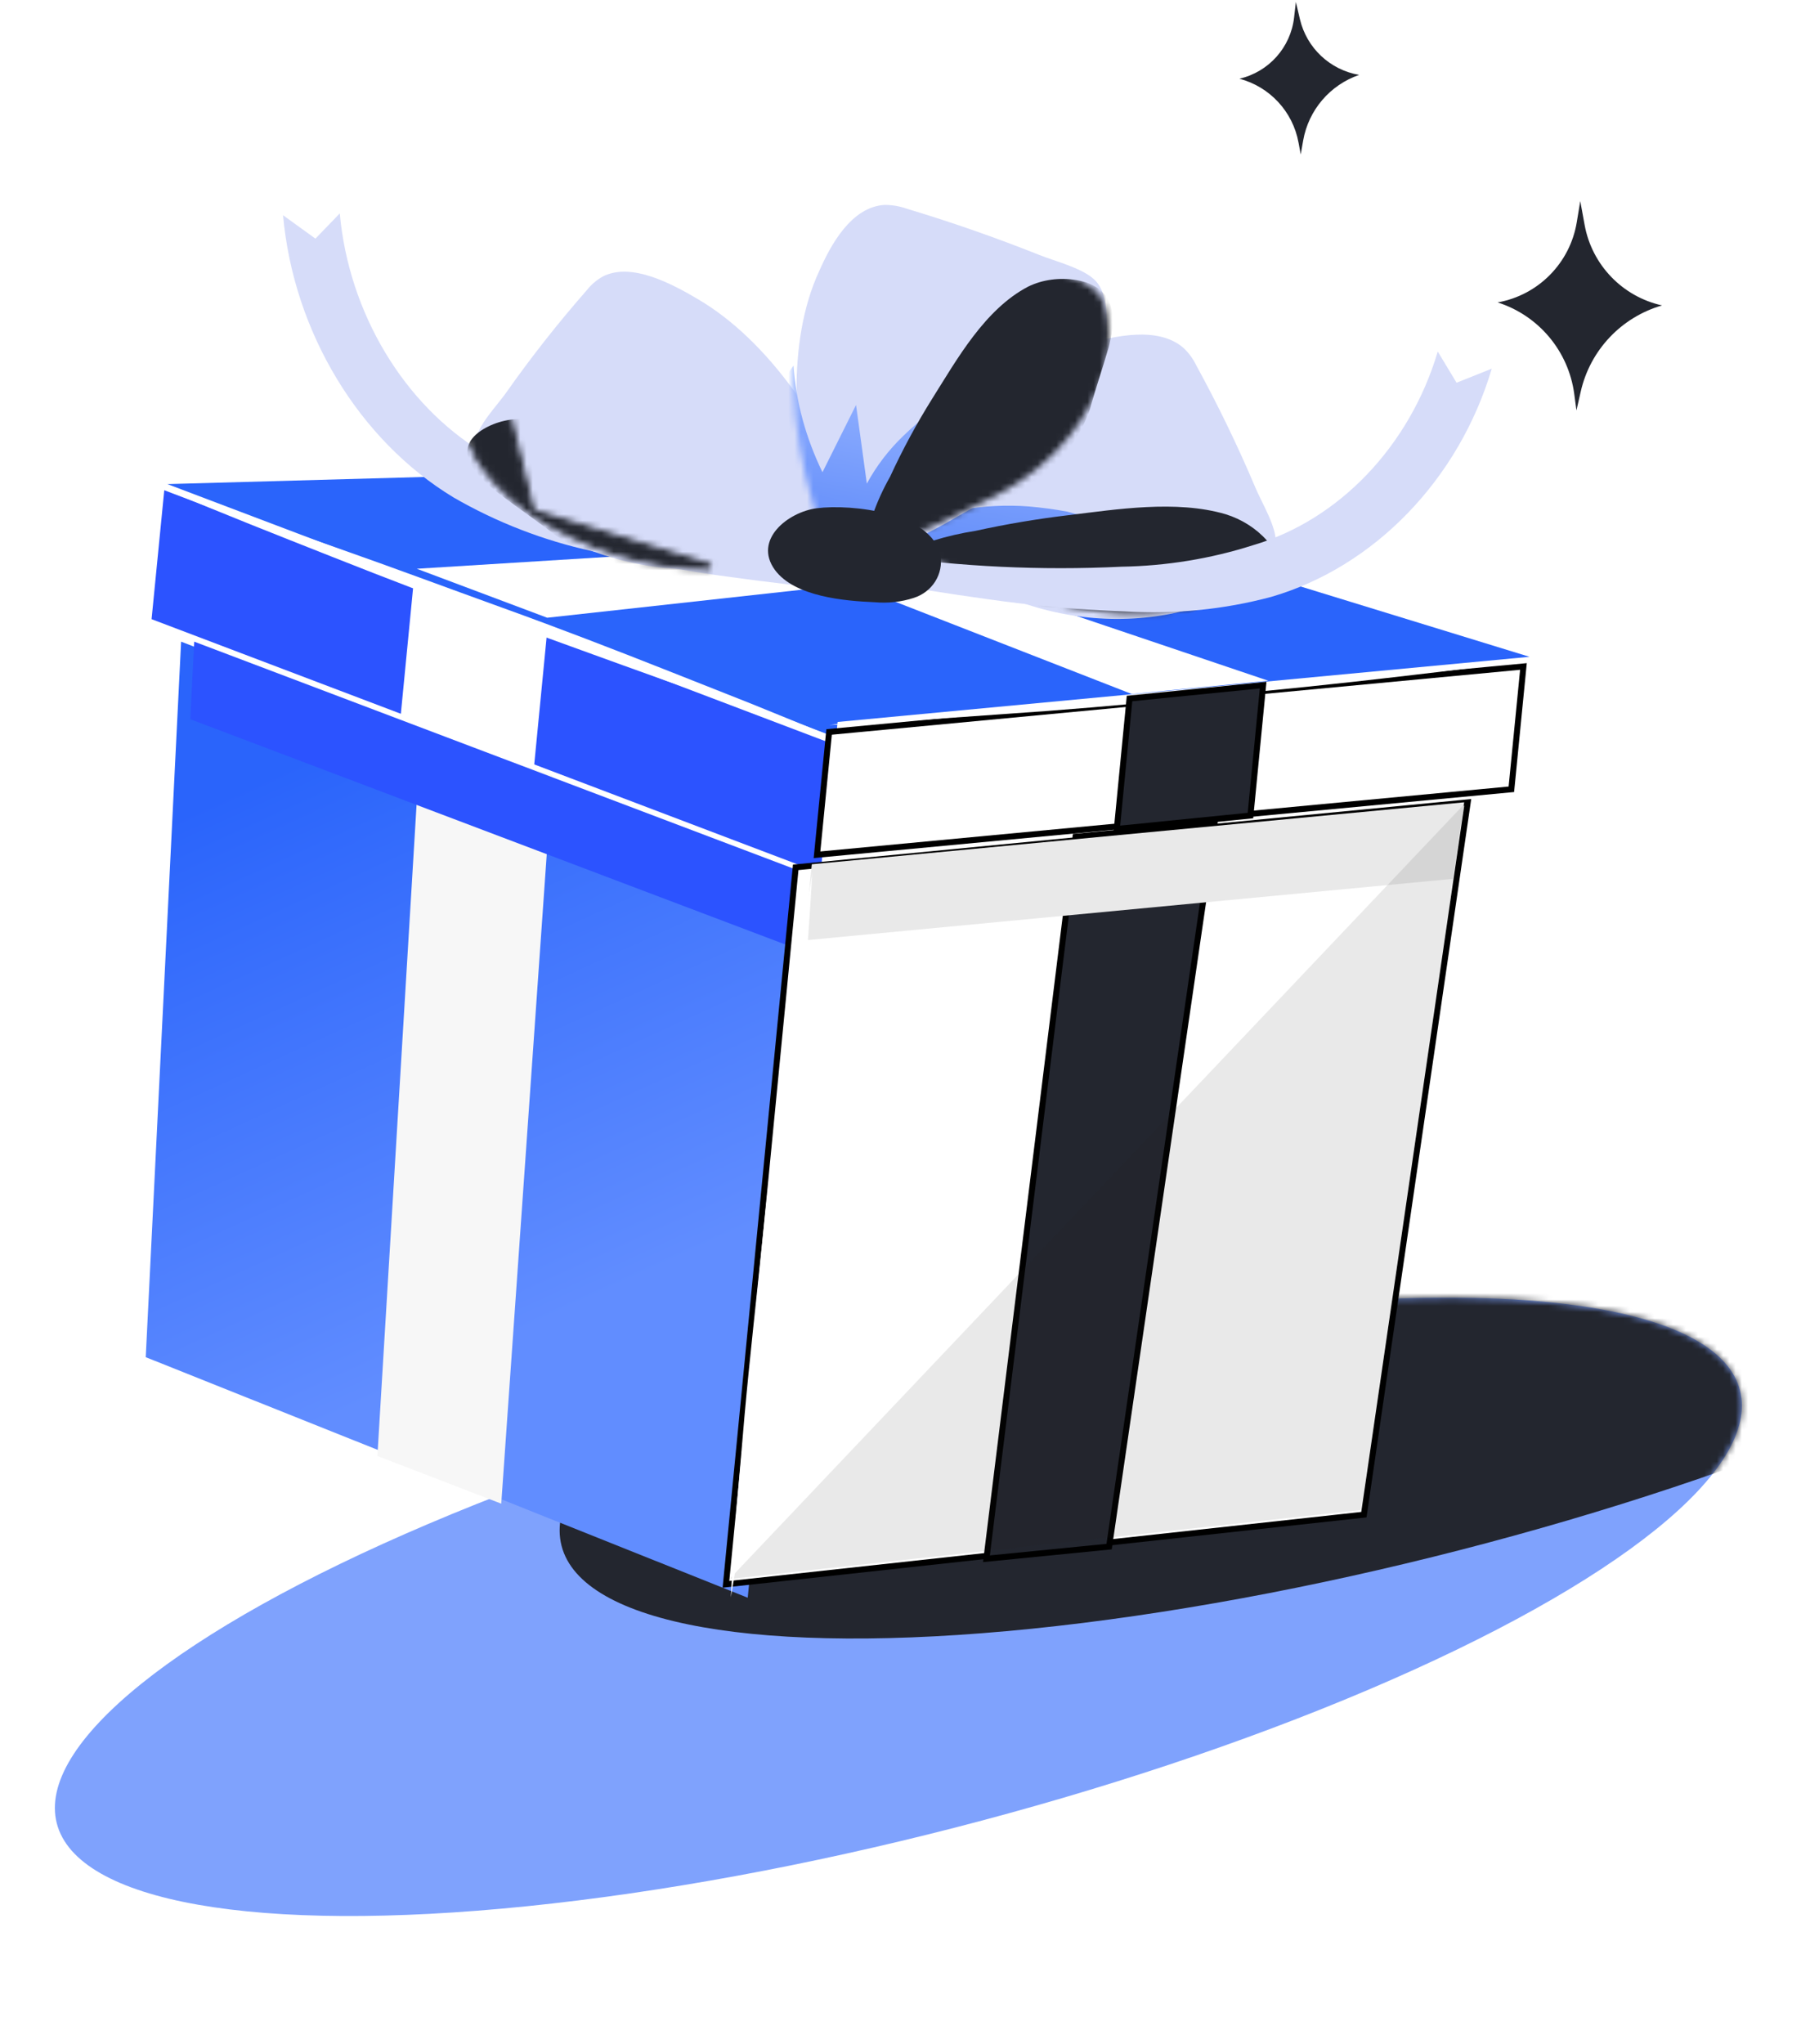 <svg width="289" height="328" viewBox="0 0 289 328" fill="none" xmlns="http://www.w3.org/2000/svg">
<ellipse cx="139.511" cy="36.593" rx="139.511" ry="36.593" transform="matrix(0.968 -0.249 0.249 0.968 0 257.127)" fill="#7FA2FD"/>
<mask id="mask0_1943_12455" style="mask-type:alpha" maskUnits="userSpaceOnUse" x="8" y="208" width="272" height="100">
<ellipse cx="139.511" cy="36.593" rx="139.511" ry="36.593" transform="matrix(0.968 -0.249 0.249 0.968 0 257.129)" fill="#7FA2FD"/>
</mask>
<g mask="url(#mask0_1943_12455)">
<ellipse cx="139.511" cy="36.593" rx="139.511" ry="36.593" transform="matrix(0.968 -0.249 0.249 0.968 81 212.602)" fill="#23262F"/>
</g>
<path d="M131.681 140.09L24.323 99.345L26.359 78.658L133.718 119.404L131.681 140.09Z" fill="#2C53FF"/>
<g filter="url(#filter0_b_1943_12455)">
<path d="M119.987 256.353L23.386 217.759L29.062 102.953L131.084 142.301L119.987 256.353Z" fill="url(#paint0_linear_1943_12455)"/>
</g>
<path d="M80.434 241.261L60.559 233.613L67.555 117.307L88.62 124.433L80.434 241.261Z" fill="#F7F7F7"/>
<g style="mix-blend-mode:multiply">
<path d="M129.929 153.025L30.531 115.397L31.164 102.953L131.138 140.811L129.929 153.025Z" fill="#2C53FF"/>
</g>
<path d="M26.859 77.673L138.477 74.57L134.162 118.329L26.859 77.673Z" fill="#2A64FB"/>
<path d="M26.844 78.656C35.91 81.561 44.885 84.686 53.858 87.832C62.832 90.978 71.718 94.302 80.66 97.529C89.603 100.755 98.347 104.124 107.303 107.668L120.539 112.906C124.943 114.722 129.357 116.454 133.755 118.332C129.198 116.897 124.72 115.346 120.214 113.855L106.739 109.176C97.881 106.025 88.879 102.706 79.937 99.48C70.995 96.254 62.25 92.885 53.294 89.34C44.338 85.795 35.6 82.364 26.844 78.656Z" fill="white"/>
<path d="M85.674 123.203L64.291 114.867L66.422 92.953L87.805 101.289L85.674 123.203Z" fill="white"/>
<path d="M242.522 126.64L131.103 137.148L133.043 117.442L244.462 106.934L242.522 126.64Z" fill="white" stroke="black" stroke-width="0.961"/>
<path d="M245.004 105.999C235.7 107.285 226.417 108.363 217.138 109.399C207.859 110.435 198.599 111.284 189.192 112.219C179.786 113.153 170.532 113.94 161.18 114.565L147.158 115.556C142.543 115.824 137.787 116.137 133.088 116.33C137.742 115.666 142.382 115.148 147.03 114.547L160.952 112.951C170.231 111.914 179.491 111.066 188.762 110.113C198.032 109.16 207.445 108.395 216.774 107.767C226.104 107.138 235.603 106.427 245.004 105.999Z" fill="white"/>
<path d="M116.551 253.592L116.491 254.204L117.096 254.138L218.507 243.065L218.858 243.026L218.91 242.674L235.426 129.374L235.518 128.745L234.889 128.805L128.059 139.126L127.684 139.162L127.647 139.54L116.551 253.592Z" fill="white" stroke="black" stroke-width="0.961"/>
<path d="M177.975 248.151L158.29 250.102L172.59 134.244L194.888 132.162L177.975 248.151Z" fill="#23262F" stroke="black" stroke-width="0.961"/>
<g style="mix-blend-mode:multiply">
<path d="M129.059 150.884L233.136 141.011L234.95 128.728L130.268 138.669L129.059 150.884Z" fill="#E9E9E9"/>
</g>
<path d="M245.431 105.383L137.414 72.201L133.099 115.96L245.431 105.383Z" fill="#2A64FB"/>
<path d="M200.655 130.856L179.217 133.004L181.252 112.074L202.691 109.925L200.655 130.856Z" fill="#23262F" stroke="black" stroke-width="0.961"/>
<path d="M203.533 109.229L100.896 74.568L88.203 74.913L181.603 111.351L203.533 109.229Z" fill="white"/>
<path d="M66.882 91.257L173.677 84.626L185.964 88.315L87.807 99.115L66.882 91.257Z" fill="white"/>
<path d="M117.312 92.599C123.281 93.422 129.219 94.088 135.066 94.742L135.237 90.397C122.337 88.694 109.582 85.764 97.166 81.65C90.191 79.563 83.532 76.501 77.414 72.569C64.798 64.886 55.963 50.19 54.523 34.241L50.617 38.289L45.42 34.536C47.097 53.248 57.586 70.62 72.779 79.815C79.705 83.817 87.223 86.729 95.024 88.432C102.386 90.223 109.827 91.614 117.312 92.599Z" fill="#D6DCF9"/>
<path d="M85.489 83.567C93.738 89.011 103.514 91.737 113.25 91.308L116.989 91.275C123.956 91.204 132.571 91.362 136.75 85.383C137.365 84.607 137.737 83.673 137.825 82.683C137.767 81.782 137.505 80.894 137.058 80.081C132.236 68.368 123.491 54.764 112.036 48.028C107.934 45.603 101.325 41.991 96.707 44.376C95.723 44.936 94.865 45.67 94.176 46.543C89.554 51.812 85.224 57.314 81.202 63.029C79.695 65.161 76.556 68.325 76.281 70.915C76.005 73.505 78.464 76.85 80.155 78.785C81.724 80.58 83.517 82.187 85.489 83.567Z" fill="#D6DCF9"/>
<mask id="mask1_1943_12455" style="mask-type:luminance" maskUnits="userSpaceOnUse" x="74" y="43" width="66" height="49">
<path d="M85.345 82.182L85.345 82.182C83.278 80.755 81.388 79.116 79.723 77.305L79.723 77.305C78.829 76.331 77.718 74.998 76.854 73.584C76.001 72.19 75.334 70.628 75.456 69.234C75.576 67.859 76.486 66.439 77.471 65.174C77.969 64.534 78.506 63.911 79.004 63.332L79.012 63.323C79.516 62.738 79.977 62.203 80.335 61.726L85.345 82.182ZM85.345 82.182L85.356 82.189C93.941 87.804 104.015 90.878 113.967 90.921L85.345 82.182Z" fill="white" stroke="white" stroke-width="0.961"/>
</mask>
<g mask="url(#mask1_1943_12455)">
<path d="M130.964 74.674L118.912 67.617L126.29 79.03C122.995 77.196 119.492 75.757 115.879 74.753C113.894 74.224 111.893 73.787 109.883 73.445C108.05 73.282 106.216 72.96 104.408 72.484C107.871 77.099 111.73 81.482 115.943 85.585C117.974 87.723 120.375 89.552 123.027 90.983C125.708 92.254 128.678 92.69 131.433 92.219C134.187 91.747 136.557 90.396 138.14 88.396C139.713 85.875 140.498 82.948 140.42 79.892C140.649 77.087 140.191 74.193 139.079 71.413C137.583 68.462 135.486 65.74 132.912 63.407C130.427 61.054 126.261 59.79 123.109 58.363C126.837 63.426 129.573 68.963 131.177 74.691L130.964 74.674Z" fill="url(#paint1_linear_1943_12455)"/>
<path d="M77.162 69.111C79.145 67.794 81.646 67.124 84.295 67.201C92.406 67.568 101.562 72.293 108.911 75.759C113.691 78.001 118.361 80.448 122.903 83.091C127.286 85.317 131.331 88.08 134.896 91.281C133.714 90.067 128.156 91.783 126.985 92.164C124.031 93.088 120.922 93.703 117.719 93.995C115.007 94.449 112.162 94.464 109.319 94.038C105.84 93.201 102.417 92.093 99.096 90.727C95.636 89.643 92.347 88.059 89.379 86.047C86.466 83.804 83.359 81.668 80.376 79.434C76.406 76.456 72.385 72.393 77.162 69.111Z" fill="#23262F"/>
</g>
<path d="M193.304 97.049C184.228 100.088 174.19 100.064 164.796 96.979L161.164 95.923C154.396 93.945 146.003 91.742 143.062 84.775C142.612 83.851 142.43 82.84 142.534 81.852C142.755 80.998 143.155 80.205 143.713 79.52C150.703 69.448 161.852 58.605 174.296 55.186C178.778 53.953 185.81 52.257 189.917 55.831C190.773 56.641 191.468 57.592 191.964 58.633C195.458 65.007 198.619 71.542 201.447 78.236C202.481 80.721 204.951 84.664 204.698 87.257C204.446 89.85 201.387 92.429 199.367 93.872C197.508 95.18 195.471 96.248 193.304 97.049Z" fill="#D6DCF9"/>
<mask id="mask2_1943_12455" style="mask-type:luminance" maskUnits="userSpaceOnUse" x="142" y="55" width="64" height="44">
<path d="M194.143 96.893C185.015 99.366 174.833 98.878 165.229 95.509L161.519 94.336C154.605 92.142 146.038 89.658 142.881 82.892C142.402 81.992 142.191 81.022 142.273 80.087C142.475 79.284 142.861 78.548 143.409 77.922C150.246 68.66 161.281 58.858 173.816 56.18C178.331 55.214 185.421 53.925 189.675 57.515C190.564 58.325 191.292 59.262 191.822 60.276C195.524 66.503 198.894 72.867 201.93 79.368C203.041 81.78 205.644 85.646 205.453 88.102C205.262 90.558 202.225 92.87 200.212 94.15C198.36 95.309 196.32 96.231 194.143 96.893Z" fill="white"/>
</mask>
<g mask="url(#mask2_1943_12455)">
<path d="M150.51 75.975L163.322 73.281L154.296 81.816C157.784 81.173 161.415 80.985 165.084 81.26C167.128 81.435 169.175 81.709 171.214 82.08C173.052 82.618 174.922 82.996 176.796 83.209C172.724 86.507 168.295 89.437 163.561 91.965C161.256 93.341 158.639 94.29 155.839 94.764C153.035 95.068 150.079 94.462 147.472 93.05C144.865 91.637 142.765 89.504 141.528 87.011C140.384 84.013 140.069 80.892 140.613 77.945C140.844 75.107 141.76 72.426 143.297 70.085C145.205 67.731 147.663 65.809 150.526 64.43C153.305 63 157.553 63.213 160.84 62.917C156.435 66.552 152.923 70.994 150.483 76.013L150.51 75.975Z" fill="url(#paint2_linear_1943_12455)"/>
<path d="M203.301 86.727C201.581 84.788 199.254 83.307 196.664 82.504C188.711 80.172 179.071 81.741 171.342 82.674C166.334 83.273 161.398 84.106 156.556 85.172C151.938 85.892 147.562 87.24 143.579 89.17C144.946 88.383 150.059 91.892 151.137 92.651C153.871 94.535 156.807 96.164 159.886 97.508C162.445 98.849 165.204 99.805 168.032 100.331C171.552 100.671 175.059 100.726 178.51 100.496C182.049 100.588 185.503 100.136 188.713 99.161C191.927 97.948 195.292 96.899 198.528 95.709C202.866 94.126 207.359 91.493 203.301 86.727Z" fill="#23262F"/>
</g>
<path d="M176.042 60.308C172.572 68.963 166.114 76.099 157.7 80.576L154.533 82.366C148.586 85.799 141.498 90.144 134.21 87.168C133.211 86.823 132.314 86.228 131.617 85.446C131.046 84.65 130.662 83.751 130.493 82.814C127.324 70.662 126.194 54.868 131.436 43.53C133.235 39.453 136.533 33.197 141.943 32.879C143.149 32.872 144.358 33.078 145.509 33.487C152.69 35.645 159.792 38.128 166.773 40.906C169.383 41.96 174.023 43.074 175.88 45.139C177.737 47.204 177.707 51.126 177.482 53.682C177.282 55.952 176.799 58.176 176.042 60.308Z" fill="#D6DCF9"/>
<mask id="mask3_1943_12455" style="mask-type:luminance" maskUnits="userSpaceOnUse" x="127" y="33" width="51" height="54">
<path d="M176.564 61.528C173.236 69.725 166.812 76.309 158.319 80.23L155.124 81.807C149.127 84.838 141.987 88.695 134.454 85.467C133.422 85.085 132.49 84.467 131.757 83.678C131.152 82.882 130.735 81.994 130.539 81.08C126.984 69.184 125.421 53.866 130.492 43.161C132.228 39.308 135.442 33.422 140.969 33.375C142.203 33.427 143.445 33.684 144.633 34.134C152.036 36.567 159.367 39.309 166.58 42.33C169.278 43.475 174.053 44.775 176.007 46.861C177.961 48.946 178.03 52.734 177.866 55.194C177.72 57.378 177.283 59.504 176.564 61.528Z" fill="white"/>
</mask>
<g mask="url(#mask3_1943_12455)">
<path d="M132.025 75.677L137.366 64.974C137.952 69.175 138.512 73.394 139.098 77.595C140.64 74.754 142.624 72.163 144.998 69.893C146.29 68.633 147.674 67.454 149.142 66.361C149.651 65.961 153.346 63.928 153.334 63.457C153.641 68.749 153.438 73.997 152.727 79.14C152.46 81.776 151.643 84.279 150.319 86.523C148.936 88.634 146.727 90.151 144.063 90.821C141.4 91.49 138.443 91.271 135.691 90.199C132.566 88.64 129.831 86.428 127.745 83.773C125.561 81.468 123.911 78.814 122.915 76.001C122.094 72.895 121.961 69.749 122.525 66.756C122.991 63.808 125.661 61.103 127.331 58.668C127.722 64.441 129.296 70.235 131.971 75.753L132.025 75.677Z" fill="url(#paint3_linear_1943_12455)"/>
<path d="M172.747 44.934C169.995 44.497 167.273 44.866 164.987 45.986C158.026 49.612 153.542 57.693 149.641 63.88C147.096 67.946 144.818 72.164 142.815 76.516C140.626 80.358 139.148 84.561 138.433 88.978C138.557 87.35 144.803 86.723 146.147 86.615C149.484 86.266 152.722 85.582 155.806 84.576C158.578 83.901 161.133 82.768 163.353 81.228C165.818 79.028 168.015 76.591 169.914 73.95C172.127 71.536 173.814 68.737 174.899 65.676C175.781 62.404 176.904 59.174 177.86 55.892C179.044 51.544 179.46 46.127 172.747 44.934Z" fill="#23262F"/>
</g>
<path d="M158.202 96.101C152.256 95.281 146.347 94.313 140.507 93.354L141.203 89.081C154.081 90.936 167.055 91.554 179.928 90.928C187.164 90.807 194.284 89.646 201.045 87.484C214.856 83.447 226.228 71.537 230.712 56.405L233.731 61.409L239.378 59.152C234.106 76.906 220.539 90.959 203.974 95.774C196.459 97.786 188.579 98.574 180.656 98.106C173.159 97.845 165.663 97.175 158.202 96.101Z" fill="#D6DCF9"/>
<path d="M146.609 95.938C144.62 96.584 142.488 96.818 140.351 96.626C135.544 96.422 127.525 95.752 124.343 91.443C120.823 86.585 126.478 82.141 131.063 81.549C136.608 80.828 149.476 82.232 150.926 89.122C151.15 90.597 150.845 92.075 150.061 93.313C149.277 94.551 148.06 95.476 146.609 95.938Z" fill="#23262F"/>
<path opacity="0.1" d="M117.06 253.345L234.985 128.995L218.47 242.272L117.06 253.345Z" fill="#231F20"/>
<path d="M130.341 140.116C129.799 149.875 128.985 159.578 128.114 169.297C127.243 179.016 126.153 188.709 125.065 198.379C123.978 208.05 122.885 217.765 121.469 227.396L119.568 241.824C118.803 246.655 118.122 251.474 117.277 256.273C117.492 251.399 117.899 246.547 118.226 241.663L119.476 227.089C120.345 217.393 121.462 207.703 122.443 197.997C123.424 188.291 124.621 178.634 126.012 168.977C127.404 159.32 128.676 149.74 130.341 140.116Z" fill="white"/>
<path d="M253.017 35.664L253.58 32.262L254.282 36.105C255.452 42.51 260.345 47.592 266.702 49.004C260.169 50.889 255.175 56.173 253.662 62.803L252.966 65.853L252.612 63.203C251.697 56.343 246.909 50.626 240.316 48.522C246.846 47.36 251.935 42.208 253.017 35.664Z" fill="#23262F"/>
<path d="M207.658 2.808L207.943 0.311L208.594 3.082C209.68 7.702 213.426 11.222 218.104 12.018C213.418 13.628 209.976 17.656 209.117 22.536L208.721 24.782L208.367 22.866C207.451 17.906 203.757 13.92 198.882 12.629C203.593 11.545 207.109 7.61 207.658 2.808Z" fill="#23262F"/>
<defs>
<filter id="filter0_b_1943_12455" x="19.185" y="98.755" width="116.099" height="161.797" filterUnits="userSpaceOnUse" color-interpolation-filters="sRGB">
<feFlood flood-opacity="0" result="BackgroundImageFix"/>
<feGaussianBlur in="BackgroundImageFix" stdDeviation="2.099"/>
<feComposite in2="SourceAlpha" operator="in" result="effect1_backgroundBlur_1943_12455"/>
<feBlend mode="normal" in="SourceGraphic" in2="effect1_backgroundBlur_1943_12455" result="shape"/>
</filter>
<linearGradient id="paint0_linear_1943_12455" x1="37.918" y1="126.775" x2="78.708" y2="216.109" gradientUnits="userSpaceOnUse">
<stop stop-color="#2A64FB"/>
<stop offset="1" stop-color="#618DFF"/>
</linearGradient>
<linearGradient id="paint1_linear_1943_12455" x1="123.833" y1="58.49" x2="118.182" y2="90.677" gradientUnits="userSpaceOnUse">
<stop stop-color="#94B2FF"/>
<stop offset="1" stop-color="#5A87F9"/>
</linearGradient>
<linearGradient id="paint2_linear_1943_12455" x1="160.045" y1="62.777" x2="154.381" y2="95.048" gradientUnits="userSpaceOnUse">
<stop stop-color="#94B2FF"/>
<stop offset="1" stop-color="#5A87F9"/>
</linearGradient>
<linearGradient id="paint3_linear_1943_12455" x1="138.583" y1="60.666" x2="133.36" y2="90.074" gradientUnits="userSpaceOnUse">
<stop stop-color="#94B2FF"/>
<stop offset="1" stop-color="#5A87F9"/>
</linearGradient>
</defs>
</svg>
